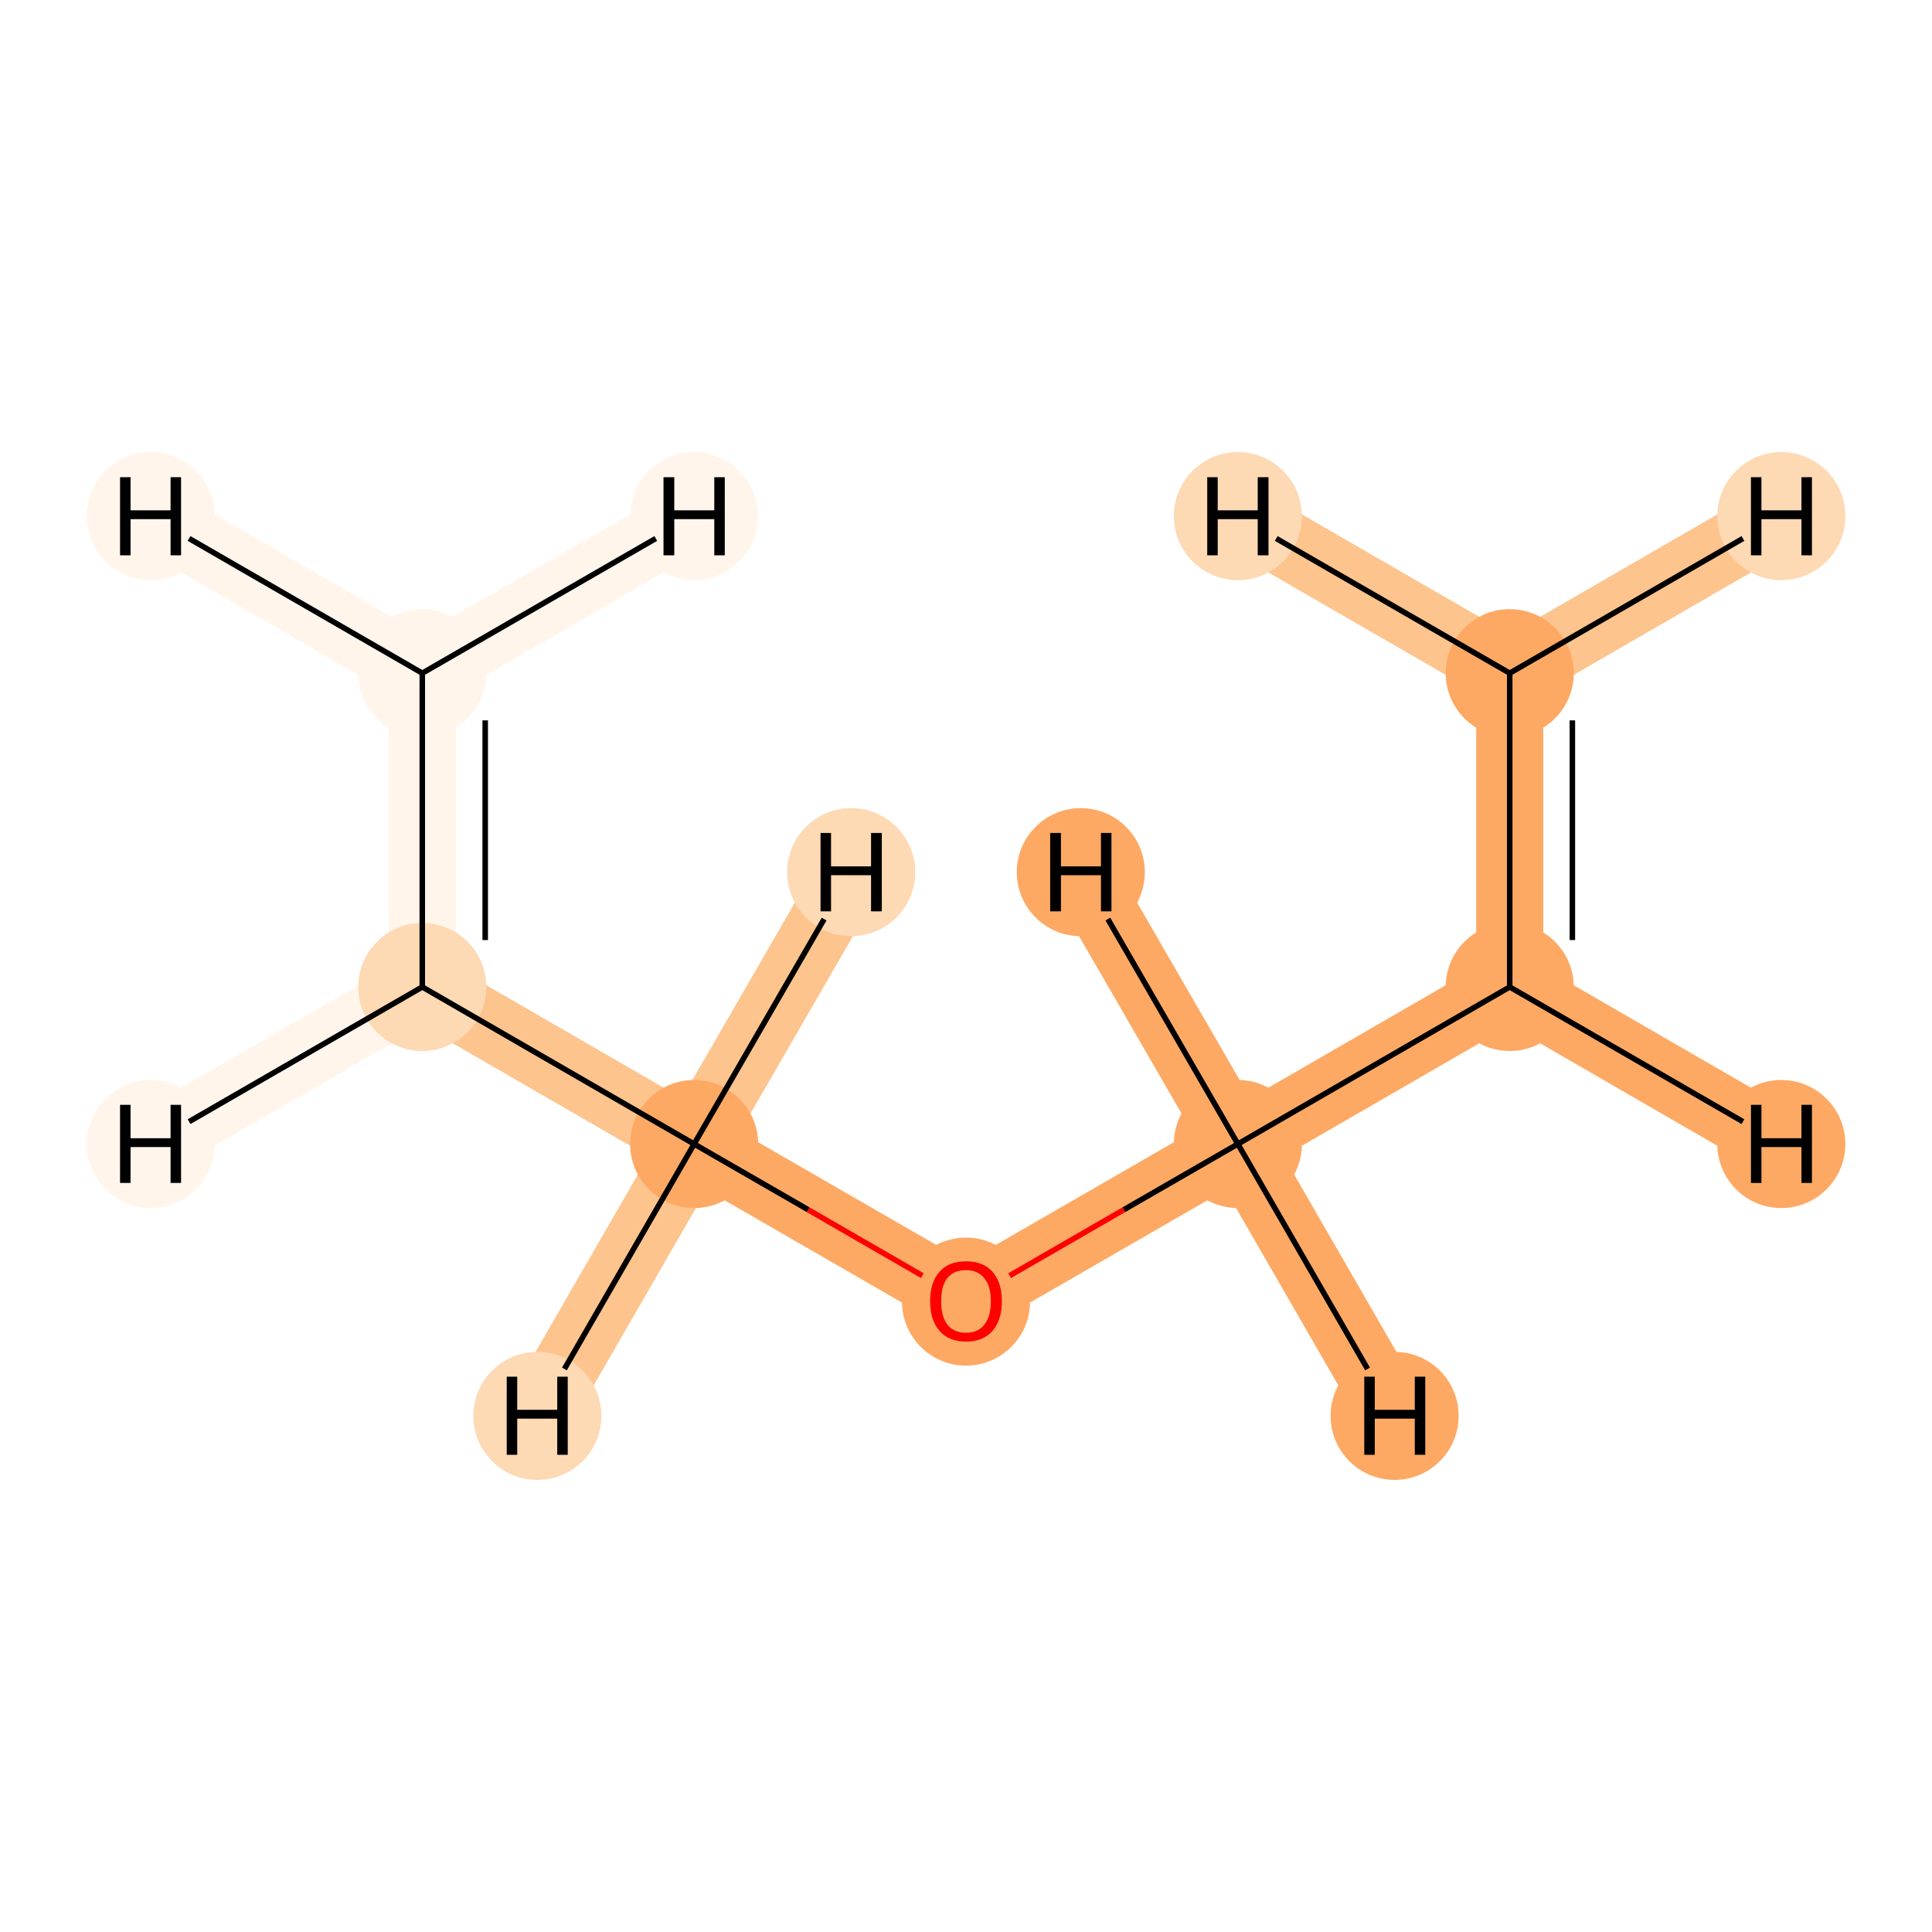 <?xml version='1.0' encoding='iso-8859-1'?>
<svg version='1.1' baseProfile='full'
              xmlns='http://www.w3.org/2000/svg'
                      xmlns:rdkit='http://www.rdkit.org/xml'
                      xmlns:xlink='http://www.w3.org/1999/xlink'
                  xml:space='preserve'
width='700px' height='700px' viewBox='0 0 700 700'>
<!-- END OF HEADER -->
<rect style='opacity:1.0;fill:#FFFFFF;stroke:none' width='700.0' height='700.0' x='0.0' y='0.0'> </rect>
<path d='M 547.0,243.9 L 547.0,357.6' style='fill:none;fill-rule:evenodd;stroke:#FDA964;stroke-width:24.3px;stroke-linecap:butt;stroke-linejoin:miter;stroke-opacity:1' />
<path d='M 547.0,243.9 L 645.4,187.0' style='fill:none;fill-rule:evenodd;stroke:#FDC48E;stroke-width:24.3px;stroke-linecap:butt;stroke-linejoin:miter;stroke-opacity:1' />
<path d='M 547.0,243.9 L 448.5,187.0' style='fill:none;fill-rule:evenodd;stroke:#FDC48E;stroke-width:24.3px;stroke-linecap:butt;stroke-linejoin:miter;stroke-opacity:1' />
<path d='M 547.0,357.6 L 448.5,414.5' style='fill:none;fill-rule:evenodd;stroke:#FDA964;stroke-width:24.3px;stroke-linecap:butt;stroke-linejoin:miter;stroke-opacity:1' />
<path d='M 547.0,357.6 L 645.4,414.5' style='fill:none;fill-rule:evenodd;stroke:#FDA964;stroke-width:24.3px;stroke-linecap:butt;stroke-linejoin:miter;stroke-opacity:1' />
<path d='M 448.5,414.5 L 350.0,471.3' style='fill:none;fill-rule:evenodd;stroke:#FDA964;stroke-width:24.3px;stroke-linecap:butt;stroke-linejoin:miter;stroke-opacity:1' />
<path d='M 448.5,414.5 L 505.3,513.0' style='fill:none;fill-rule:evenodd;stroke:#FDA964;stroke-width:24.3px;stroke-linecap:butt;stroke-linejoin:miter;stroke-opacity:1' />
<path d='M 448.5,414.5 L 391.6,316.0' style='fill:none;fill-rule:evenodd;stroke:#FDA964;stroke-width:24.3px;stroke-linecap:butt;stroke-linejoin:miter;stroke-opacity:1' />
<path d='M 350.0,471.3 L 251.5,414.5' style='fill:none;fill-rule:evenodd;stroke:#FDA964;stroke-width:24.3px;stroke-linecap:butt;stroke-linejoin:miter;stroke-opacity:1' />
<path d='M 251.5,414.5 L 153.0,357.6' style='fill:none;fill-rule:evenodd;stroke:#FDC48E;stroke-width:24.3px;stroke-linecap:butt;stroke-linejoin:miter;stroke-opacity:1' />
<path d='M 251.5,414.5 L 308.4,316.0' style='fill:none;fill-rule:evenodd;stroke:#FDC48E;stroke-width:24.3px;stroke-linecap:butt;stroke-linejoin:miter;stroke-opacity:1' />
<path d='M 251.5,414.5 L 194.7,513.0' style='fill:none;fill-rule:evenodd;stroke:#FDC48E;stroke-width:24.3px;stroke-linecap:butt;stroke-linejoin:miter;stroke-opacity:1' />
<path d='M 153.0,357.6 L 153.0,243.9' style='fill:none;fill-rule:evenodd;stroke:#FFF5EB;stroke-width:24.3px;stroke-linecap:butt;stroke-linejoin:miter;stroke-opacity:1' />
<path d='M 153.0,357.6 L 54.6,414.5' style='fill:none;fill-rule:evenodd;stroke:#FFF5EB;stroke-width:24.3px;stroke-linecap:butt;stroke-linejoin:miter;stroke-opacity:1' />
<path d='M 153.0,243.9 L 54.6,187.0' style='fill:none;fill-rule:evenodd;stroke:#FFF5EB;stroke-width:24.3px;stroke-linecap:butt;stroke-linejoin:miter;stroke-opacity:1' />
<path d='M 153.0,243.9 L 251.5,187.0' style='fill:none;fill-rule:evenodd;stroke:#FFF5EB;stroke-width:24.3px;stroke-linecap:butt;stroke-linejoin:miter;stroke-opacity:1' />
<ellipse cx='547.0' cy='243.9' rx='22.7' ry='22.7'  style='fill:#FDA964;fill-rule:evenodd;stroke:#FDA964;stroke-width:1.0px;stroke-linecap:butt;stroke-linejoin:miter;stroke-opacity:1' />
<ellipse cx='547.0' cy='357.6' rx='22.7' ry='22.7'  style='fill:#FDA964;fill-rule:evenodd;stroke:#FDA964;stroke-width:1.0px;stroke-linecap:butt;stroke-linejoin:miter;stroke-opacity:1' />
<ellipse cx='448.5' cy='414.5' rx='22.7' ry='22.7'  style='fill:#FDA964;fill-rule:evenodd;stroke:#FDA964;stroke-width:1.0px;stroke-linecap:butt;stroke-linejoin:miter;stroke-opacity:1' />
<ellipse cx='350.0' cy='471.6' rx='22.7' ry='22.7'  style='fill:#FDA964;fill-rule:evenodd;stroke:#FDA964;stroke-width:1.0px;stroke-linecap:butt;stroke-linejoin:miter;stroke-opacity:1' />
<ellipse cx='251.5' cy='414.5' rx='22.7' ry='22.7'  style='fill:#FDA964;fill-rule:evenodd;stroke:#FDA964;stroke-width:1.0px;stroke-linecap:butt;stroke-linejoin:miter;stroke-opacity:1' />
<ellipse cx='153.0' cy='357.6' rx='22.7' ry='22.7'  style='fill:#FDD9B4;fill-rule:evenodd;stroke:#FDD9B4;stroke-width:1.0px;stroke-linecap:butt;stroke-linejoin:miter;stroke-opacity:1' />
<ellipse cx='153.0' cy='243.9' rx='22.7' ry='22.7'  style='fill:#FFF5EB;fill-rule:evenodd;stroke:#FFF5EB;stroke-width:1.0px;stroke-linecap:butt;stroke-linejoin:miter;stroke-opacity:1' />
<ellipse cx='645.4' cy='187.0' rx='22.7' ry='22.7'  style='fill:#FDD9B4;fill-rule:evenodd;stroke:#FDD9B4;stroke-width:1.0px;stroke-linecap:butt;stroke-linejoin:miter;stroke-opacity:1' />
<ellipse cx='448.5' cy='187.0' rx='22.7' ry='22.7'  style='fill:#FDD9B4;fill-rule:evenodd;stroke:#FDD9B4;stroke-width:1.0px;stroke-linecap:butt;stroke-linejoin:miter;stroke-opacity:1' />
<ellipse cx='645.4' cy='414.5' rx='22.7' ry='22.7'  style='fill:#FDA964;fill-rule:evenodd;stroke:#FDA964;stroke-width:1.0px;stroke-linecap:butt;stroke-linejoin:miter;stroke-opacity:1' />
<ellipse cx='505.3' cy='513.0' rx='22.7' ry='22.7'  style='fill:#FDA964;fill-rule:evenodd;stroke:#FDA964;stroke-width:1.0px;stroke-linecap:butt;stroke-linejoin:miter;stroke-opacity:1' />
<ellipse cx='391.6' cy='316.0' rx='22.7' ry='22.7'  style='fill:#FDA964;fill-rule:evenodd;stroke:#FDA964;stroke-width:1.0px;stroke-linecap:butt;stroke-linejoin:miter;stroke-opacity:1' />
<ellipse cx='308.4' cy='316.0' rx='22.7' ry='22.7'  style='fill:#FDD9B4;fill-rule:evenodd;stroke:#FDD9B4;stroke-width:1.0px;stroke-linecap:butt;stroke-linejoin:miter;stroke-opacity:1' />
<ellipse cx='194.7' cy='513.0' rx='22.7' ry='22.7'  style='fill:#FDD9B4;fill-rule:evenodd;stroke:#FDD9B4;stroke-width:1.0px;stroke-linecap:butt;stroke-linejoin:miter;stroke-opacity:1' />
<ellipse cx='54.6' cy='414.5' rx='22.7' ry='22.7'  style='fill:#FFF5EB;fill-rule:evenodd;stroke:#FFF5EB;stroke-width:1.0px;stroke-linecap:butt;stroke-linejoin:miter;stroke-opacity:1' />
<ellipse cx='54.6' cy='187.0' rx='22.7' ry='22.7'  style='fill:#FFF5EB;fill-rule:evenodd;stroke:#FFF5EB;stroke-width:1.0px;stroke-linecap:butt;stroke-linejoin:miter;stroke-opacity:1' />
<ellipse cx='251.5' cy='187.0' rx='22.7' ry='22.7'  style='fill:#FFF5EB;fill-rule:evenodd;stroke:#FFF5EB;stroke-width:1.0px;stroke-linecap:butt;stroke-linejoin:miter;stroke-opacity:1' />
<path class='bond-0 atom-0 atom-1' d='M 547.0,243.9 L 547.0,357.6' style='fill:none;fill-rule:evenodd;stroke:#000000;stroke-width:2.0px;stroke-linecap:butt;stroke-linejoin:miter;stroke-opacity:1' />
<path class='bond-0 atom-0 atom-1' d='M 569.7,261.0 L 569.7,340.6' style='fill:none;fill-rule:evenodd;stroke:#000000;stroke-width:2.0px;stroke-linecap:butt;stroke-linejoin:miter;stroke-opacity:1' />
<path class='bond-6 atom-0 atom-7' d='M 547.0,243.9 L 631.5,195.1' style='fill:none;fill-rule:evenodd;stroke:#000000;stroke-width:2.0px;stroke-linecap:butt;stroke-linejoin:miter;stroke-opacity:1' />
<path class='bond-7 atom-0 atom-8' d='M 547.0,243.9 L 462.4,195.1' style='fill:none;fill-rule:evenodd;stroke:#000000;stroke-width:2.0px;stroke-linecap:butt;stroke-linejoin:miter;stroke-opacity:1' />
<path class='bond-1 atom-1 atom-2' d='M 547.0,357.6 L 448.5,414.5' style='fill:none;fill-rule:evenodd;stroke:#000000;stroke-width:2.0px;stroke-linecap:butt;stroke-linejoin:miter;stroke-opacity:1' />
<path class='bond-8 atom-1 atom-9' d='M 547.0,357.6 L 631.5,406.4' style='fill:none;fill-rule:evenodd;stroke:#000000;stroke-width:2.0px;stroke-linecap:butt;stroke-linejoin:miter;stroke-opacity:1' />
<path class='bond-2 atom-2 atom-3' d='M 448.5,414.5 L 407.2,438.3' style='fill:none;fill-rule:evenodd;stroke:#000000;stroke-width:2.0px;stroke-linecap:butt;stroke-linejoin:miter;stroke-opacity:1' />
<path class='bond-2 atom-2 atom-3' d='M 407.2,438.3 L 365.8,462.2' style='fill:none;fill-rule:evenodd;stroke:#FF0000;stroke-width:2.0px;stroke-linecap:butt;stroke-linejoin:miter;stroke-opacity:1' />
<path class='bond-9 atom-2 atom-10' d='M 448.5,414.5 L 495.5,496.0' style='fill:none;fill-rule:evenodd;stroke:#000000;stroke-width:2.0px;stroke-linecap:butt;stroke-linejoin:miter;stroke-opacity:1' />
<path class='bond-10 atom-2 atom-11' d='M 448.5,414.5 L 401.4,333.0' style='fill:none;fill-rule:evenodd;stroke:#000000;stroke-width:2.0px;stroke-linecap:butt;stroke-linejoin:miter;stroke-opacity:1' />
<path class='bond-3 atom-3 atom-4' d='M 334.2,462.2 L 292.8,438.3' style='fill:none;fill-rule:evenodd;stroke:#FF0000;stroke-width:2.0px;stroke-linecap:butt;stroke-linejoin:miter;stroke-opacity:1' />
<path class='bond-3 atom-3 atom-4' d='M 292.8,438.3 L 251.5,414.5' style='fill:none;fill-rule:evenodd;stroke:#000000;stroke-width:2.0px;stroke-linecap:butt;stroke-linejoin:miter;stroke-opacity:1' />
<path class='bond-4 atom-4 atom-5' d='M 251.5,414.5 L 153.0,357.6' style='fill:none;fill-rule:evenodd;stroke:#000000;stroke-width:2.0px;stroke-linecap:butt;stroke-linejoin:miter;stroke-opacity:1' />
<path class='bond-11 atom-4 atom-12' d='M 251.5,414.5 L 298.6,333.0' style='fill:none;fill-rule:evenodd;stroke:#000000;stroke-width:2.0px;stroke-linecap:butt;stroke-linejoin:miter;stroke-opacity:1' />
<path class='bond-12 atom-4 atom-13' d='M 251.5,414.5 L 204.5,496.0' style='fill:none;fill-rule:evenodd;stroke:#000000;stroke-width:2.0px;stroke-linecap:butt;stroke-linejoin:miter;stroke-opacity:1' />
<path class='bond-5 atom-5 atom-6' d='M 153.0,357.6 L 153.0,243.9' style='fill:none;fill-rule:evenodd;stroke:#000000;stroke-width:2.0px;stroke-linecap:butt;stroke-linejoin:miter;stroke-opacity:1' />
<path class='bond-5 atom-5 atom-6' d='M 175.8,340.6 L 175.8,261.0' style='fill:none;fill-rule:evenodd;stroke:#000000;stroke-width:2.0px;stroke-linecap:butt;stroke-linejoin:miter;stroke-opacity:1' />
<path class='bond-13 atom-5 atom-14' d='M 153.0,357.6 L 68.5,406.4' style='fill:none;fill-rule:evenodd;stroke:#000000;stroke-width:2.0px;stroke-linecap:butt;stroke-linejoin:miter;stroke-opacity:1' />
<path class='bond-14 atom-6 atom-15' d='M 153.0,243.9 L 68.5,195.1' style='fill:none;fill-rule:evenodd;stroke:#000000;stroke-width:2.0px;stroke-linecap:butt;stroke-linejoin:miter;stroke-opacity:1' />
<path class='bond-15 atom-6 atom-16' d='M 153.0,243.9 L 237.6,195.1' style='fill:none;fill-rule:evenodd;stroke:#000000;stroke-width:2.0px;stroke-linecap:butt;stroke-linejoin:miter;stroke-opacity:1' />
<path  class='atom-3' d='M 337.0 471.4
Q 337.0 464.6, 340.4 460.8
Q 343.7 457.0, 350.0 457.0
Q 356.3 457.0, 359.6 460.8
Q 363.0 464.6, 363.0 471.4
Q 363.0 478.3, 359.6 482.2
Q 356.2 486.1, 350.0 486.1
Q 343.8 486.1, 340.4 482.2
Q 337.0 478.3, 337.0 471.4
M 350.0 482.9
Q 354.3 482.9, 356.6 480.0
Q 359.0 477.1, 359.0 471.4
Q 359.0 465.9, 356.6 463.1
Q 354.3 460.2, 350.0 460.2
Q 345.7 460.2, 343.3 463.0
Q 341.0 465.8, 341.0 471.4
Q 341.0 477.1, 343.3 480.0
Q 345.7 482.9, 350.0 482.9
' fill='#FF0000'/>
<path  class='atom-7' d='M 634.4 172.9
L 638.2 172.9
L 638.2 184.9
L 652.7 184.9
L 652.7 172.9
L 656.5 172.9
L 656.5 201.2
L 652.7 201.2
L 652.7 188.1
L 638.2 188.1
L 638.2 201.2
L 634.4 201.2
L 634.4 172.9
' fill='#000000'/>
<path  class='atom-8' d='M 437.4 172.9
L 441.2 172.9
L 441.2 184.9
L 455.7 184.9
L 455.7 172.9
L 459.6 172.9
L 459.6 201.2
L 455.7 201.2
L 455.7 188.1
L 441.2 188.1
L 441.2 201.2
L 437.4 201.2
L 437.4 172.9
' fill='#000000'/>
<path  class='atom-9' d='M 634.4 400.3
L 638.2 400.3
L 638.2 412.4
L 652.7 412.4
L 652.7 400.3
L 656.5 400.3
L 656.5 428.6
L 652.7 428.6
L 652.7 415.6
L 638.2 415.6
L 638.2 428.6
L 634.4 428.6
L 634.4 400.3
' fill='#000000'/>
<path  class='atom-10' d='M 494.3 498.8
L 498.1 498.8
L 498.1 510.8
L 512.6 510.8
L 512.6 498.8
L 516.4 498.8
L 516.4 527.1
L 512.6 527.1
L 512.6 514.0
L 498.1 514.0
L 498.1 527.1
L 494.3 527.1
L 494.3 498.8
' fill='#000000'/>
<path  class='atom-11' d='M 380.5 301.8
L 384.4 301.8
L 384.4 313.9
L 398.9 313.9
L 398.9 301.8
L 402.7 301.8
L 402.7 330.2
L 398.9 330.2
L 398.9 317.1
L 384.4 317.1
L 384.4 330.2
L 380.5 330.2
L 380.5 301.8
' fill='#000000'/>
<path  class='atom-12' d='M 297.3 301.8
L 301.1 301.8
L 301.1 313.9
L 315.6 313.9
L 315.6 301.8
L 319.5 301.8
L 319.5 330.2
L 315.6 330.2
L 315.6 317.1
L 301.1 317.1
L 301.1 330.2
L 297.3 330.2
L 297.3 301.8
' fill='#000000'/>
<path  class='atom-13' d='M 183.6 498.8
L 187.4 498.8
L 187.4 510.8
L 201.9 510.8
L 201.9 498.8
L 205.7 498.8
L 205.7 527.1
L 201.9 527.1
L 201.9 514.0
L 187.4 514.0
L 187.4 527.1
L 183.6 527.1
L 183.6 498.8
' fill='#000000'/>
<path  class='atom-14' d='M 43.5 400.3
L 47.3 400.3
L 47.3 412.4
L 61.8 412.4
L 61.8 400.3
L 65.6 400.3
L 65.6 428.6
L 61.8 428.6
L 61.8 415.6
L 47.3 415.6
L 47.3 428.6
L 43.5 428.6
L 43.5 400.3
' fill='#000000'/>
<path  class='atom-15' d='M 43.5 172.9
L 47.3 172.9
L 47.3 184.9
L 61.8 184.9
L 61.8 172.9
L 65.6 172.9
L 65.6 201.2
L 61.8 201.2
L 61.8 188.1
L 47.3 188.1
L 47.3 201.2
L 43.5 201.2
L 43.5 172.9
' fill='#000000'/>
<path  class='atom-16' d='M 240.4 172.9
L 244.3 172.9
L 244.3 184.9
L 258.8 184.9
L 258.8 172.9
L 262.6 172.9
L 262.6 201.2
L 258.8 201.2
L 258.8 188.1
L 244.3 188.1
L 244.3 201.2
L 240.4 201.2
L 240.4 172.9
' fill='#000000'/>
</svg>
